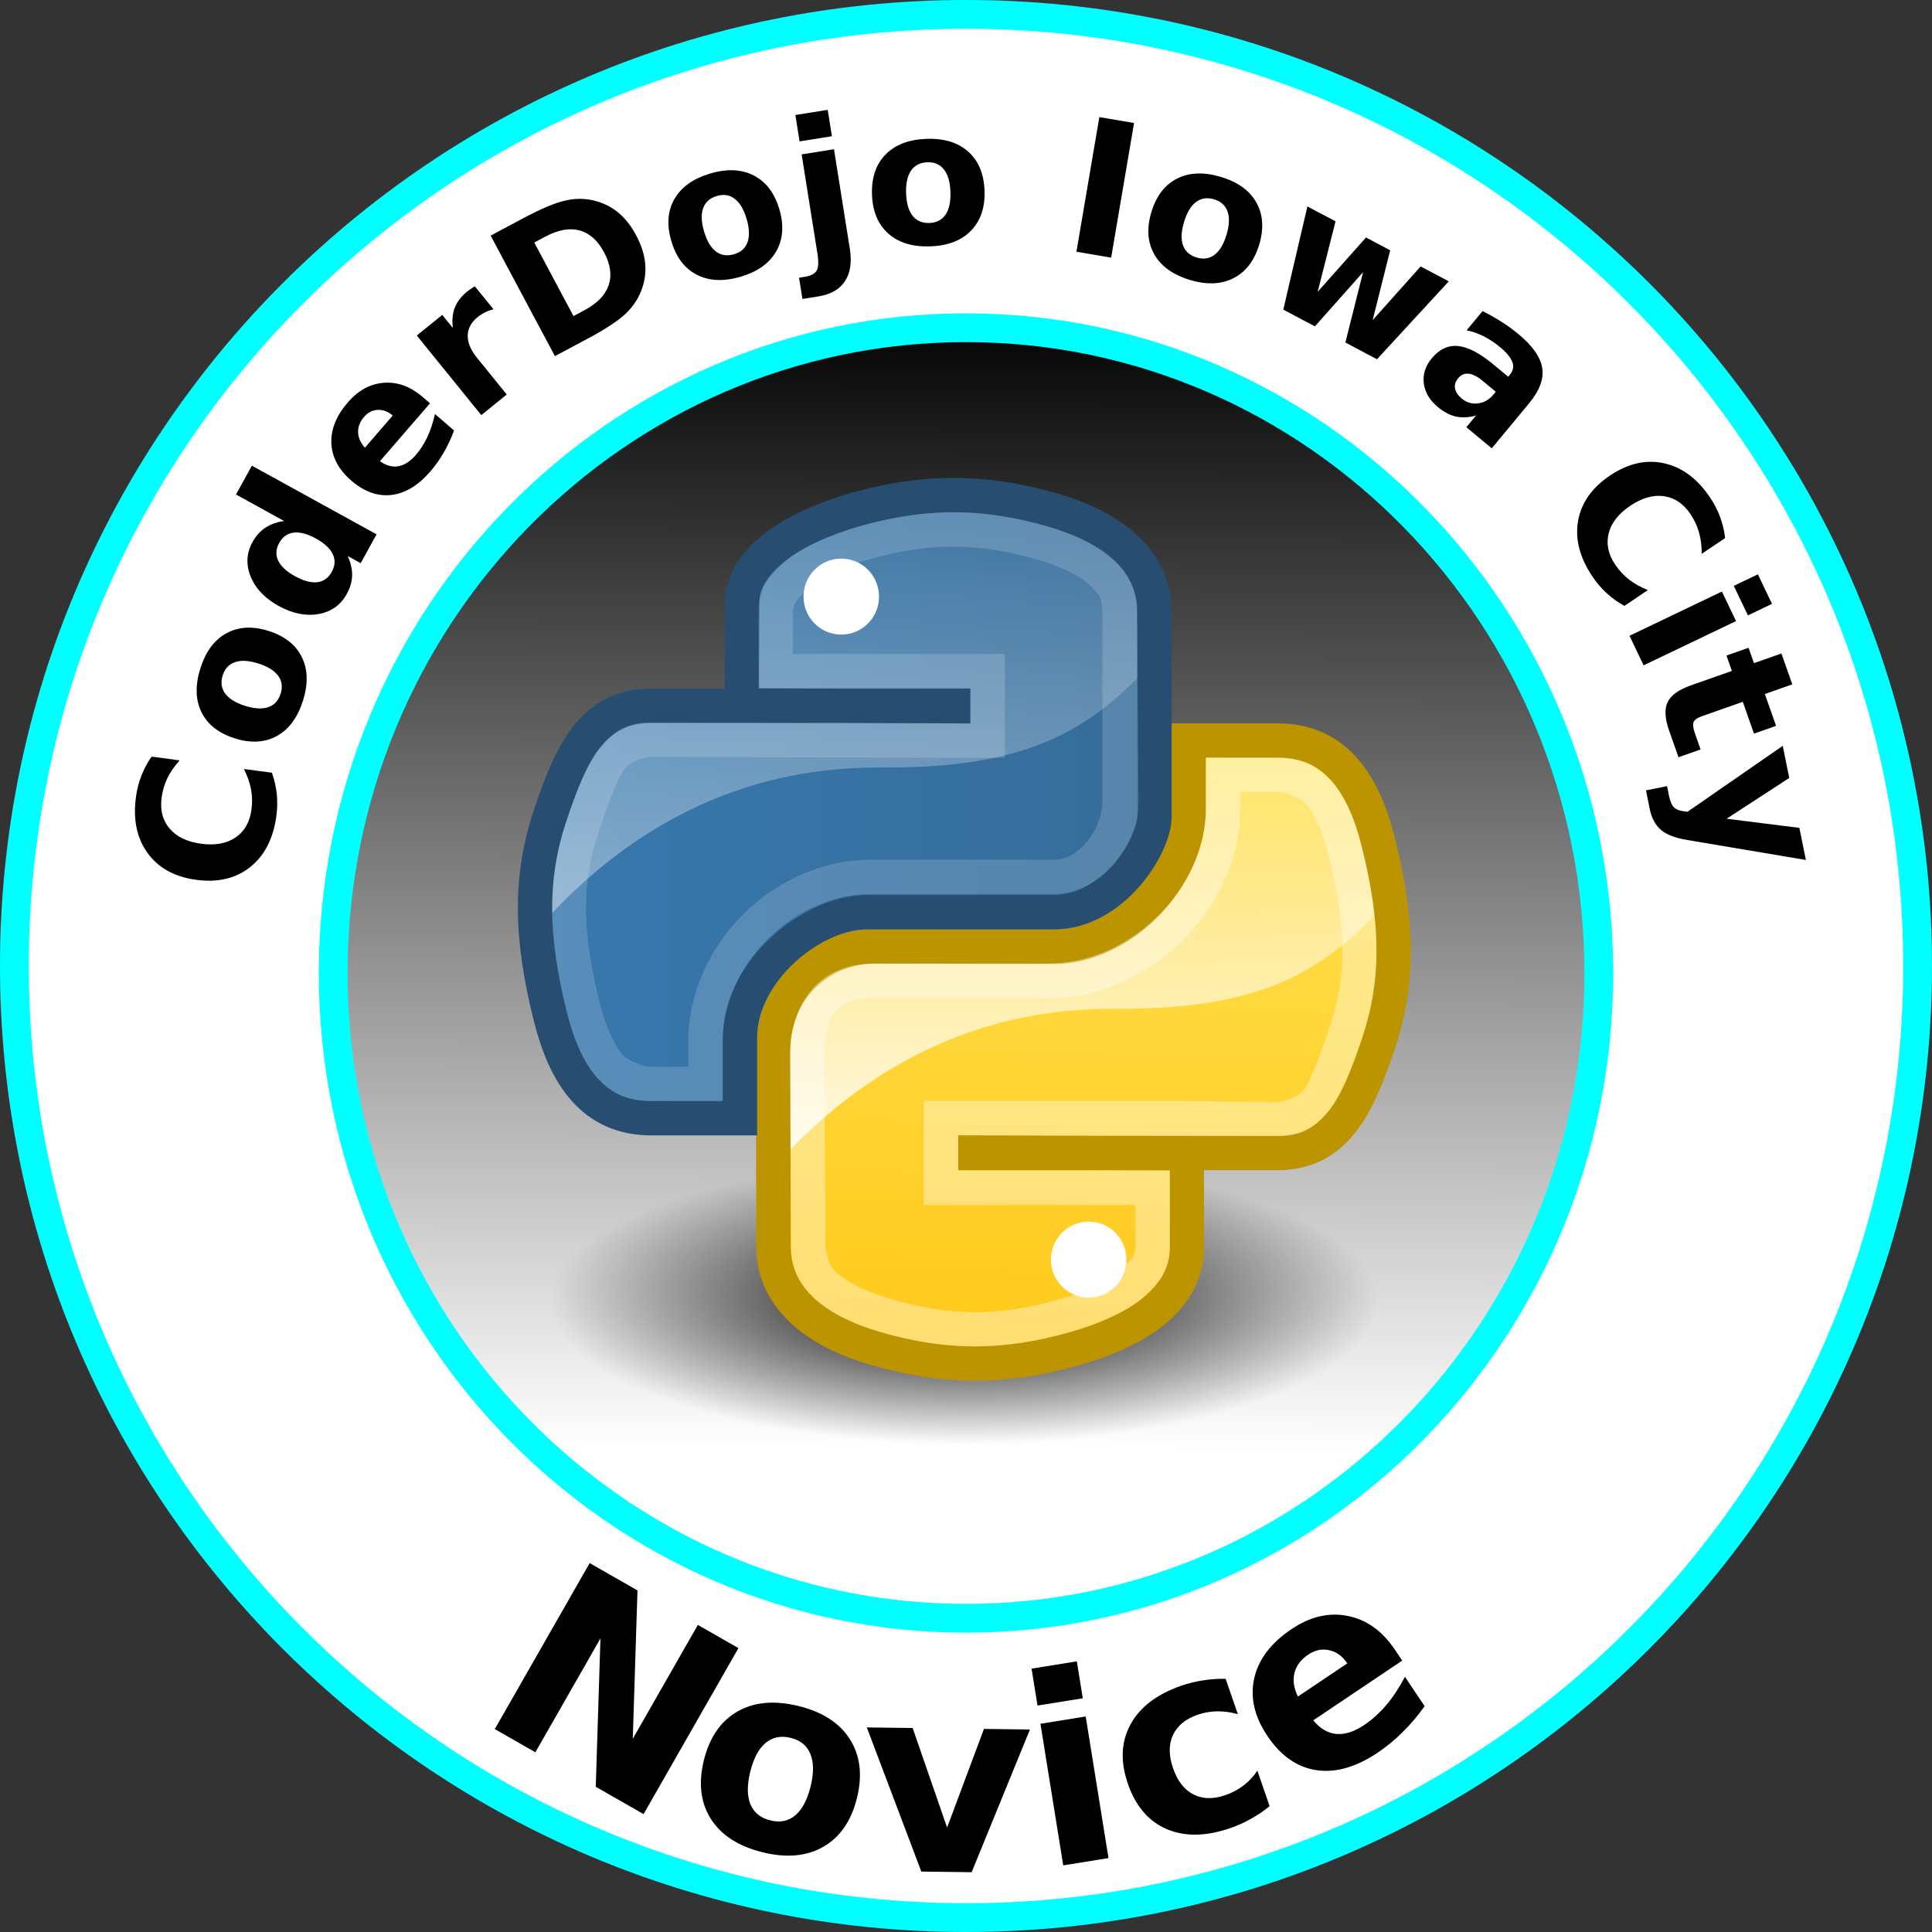 <?xml version="1.0" encoding="UTF-8" standalone="no"?>
<!-- Created with Inkscape (http://www.inkscape.org/) -->

<svg
   xmlns:dc="http://purl.org/dc/elements/1.1/"
   xmlns:cc="http://creativecommons.org/ns#"
   xmlns:rdf="http://www.w3.org/1999/02/22-rdf-syntax-ns#"
   xmlns:svg="http://www.w3.org/2000/svg"
   xmlns="http://www.w3.org/2000/svg"
   xmlns:xlink="http://www.w3.org/1999/xlink"
   xmlns:sodipodi="http://sodipodi.sourceforge.net/DTD/sodipodi-0.dtd"
   xmlns:inkscape="http://www.inkscape.org/namespaces/inkscape"
   version="1.1"
   width="412.5"
   height="412.5"
   id="svg3796"
   inkscape:version="0.48.5 r10040"
   sodipodi:docname="python_novice.svg">
  <rect width="100%" height="100%" fill="#333333" stroke="none"/>
  <sodipodi:namedview
     pagecolor="#ffffff"
     bordercolor="#666666"
     borderopacity="1"
     objecttolerance="10"
     gridtolerance="10"
     guidetolerance="10"
     inkscape:pageopacity="0"
     inkscape:pageshadow="2"
     inkscape:window-width="640"
     inkscape:window-height="480"
     id="namedview13648"
     showgrid="false"
     fit-margin-top="0"
     fit-margin-left="0"
     fit-margin-right="0"
     fit-margin-bottom="0"
     inkscape:zoom="0.55529412"
     inkscape:cx="206.25"
     inkscape:cy="206.25"
     inkscape:window-x="0"
     inkscape:window-y="0"
     inkscape:window-maximized="0"
     inkscape:current-layer="svg3796" />
  <defs
     id="defs3798">
    <linearGradient
       id="linearGradient9002">
      <stop
         id="stop9004"
         style="stop-color:#000000;stop-opacity:1"
         offset="0" />
      <stop
         id="stop9006"
         style="stop-color:#000000;stop-opacity:0"
         offset="1" />
    </linearGradient>
    <linearGradient
       id="linearGradient8961">
      <stop
         id="stop8963"
         style="stop-color:#f4d800;stop-opacity:1"
         offset="0" />
      <stop
         id="stop8969"
         style="stop-color:#f9eb7f;stop-opacity:1"
         offset="0.5" />
      <stop
         id="stop8965"
         style="stop-color:#ffffff;stop-opacity:1"
         offset="1" />
    </linearGradient>
    <linearGradient
       id="linearGradient5252">
      <stop
         id="stop5254"
         style="stop-color:#ffffff;stop-opacity:1"
         offset="0" />
    </linearGradient>
    <linearGradient
       id="linearGradient5767">
      <stop
         id="stop5769"
         style="stop-color:#000000;stop-opacity:1"
         offset="0" />
    </linearGradient>
    <linearGradient
       id="linearGradient4325">
      <stop
         id="stop4327"
         style="stop-color:#000000;stop-opacity:1"
         offset="0" />
      <stop
         id="stop4329"
         style="stop-color:#000000;stop-opacity:0"
         offset="1" />
    </linearGradient>
    <radialGradient
       cx="15.115"
       cy="63.965"
       r="12.289"
       fx="15.115"
       fy="63.965"
       id="rg1"
       xlink:href="#lg4"
       gradientUnits="userSpaceOnUse"
       gradientTransform="matrix(1.6,0,0,0.552,-0.184,4.836)" />
    <linearGradient
       x1="119.191"
       y1="89.13"
       x2="116.965"
       y2="169.279"
       id="lg8"
       xlink:href="#lg3"
       gradientUnits="userSpaceOnUse"
       gradientTransform="matrix(0.354,0,0,0.354,-16.39,-17.997)" />
    <linearGradient
       x1="94.693"
       y1="112.511"
       x2="94.693"
       y2="64.053"
       id="lg7"
       xlink:href="#lg2"
       gradientUnits="userSpaceOnUse"
       gradientTransform="matrix(0.354,0,0,0.354,-6.297,-7.945)" />
    <linearGradient
       x1="59.728"
       y1="102"
       x2="142.62"
       y2="102"
       id="lg6"
       xlink:href="#lg1"
       gradientUnits="userSpaceOnUse"
       gradientTransform="matrix(0.354,0,0,0.354,-17.38,-19.412)" />
    <linearGradient
       x1="94.693"
       y1="112.511"
       x2="94.693"
       y2="64.053"
       id="lg5"
       xlink:href="#lg2"
       gradientUnits="userSpaceOnUse"
       gradientTransform="matrix(0.354,0,0,0.354,-17.38,-19.412)" />
    <linearGradient
       id="lg4">
      <stop
         id="stop8330"
         style="stop-color:#000000;stop-opacity:1"
         offset="0" />
      <stop
         id="stop8332"
         style="stop-color:#000000;stop-opacity:0"
         offset="1" />
    </linearGradient>
    <linearGradient
       id="lg3">
      <stop
         id="stop8325"
         style="stop-color:#ffe253;stop-opacity:1"
         offset="0" />
      <stop
         id="stop8327"
         style="stop-color:#ffca1c;stop-opacity:1"
         offset="1" />
    </linearGradient>
    <linearGradient
       id="lg2">
      <stop
         id="stop8320"
         style="stop-color:#ffffff;stop-opacity:1"
         offset="0" />
      <stop
         id="stop8322"
         style="stop-color:#ffffff;stop-opacity:0.165"
         offset="1" />
    </linearGradient>
    <linearGradient
       id="lg1">
      <stop
         id="stop8315"
         style="stop-color:#3778ae;stop-opacity:1"
         offset="0" />
      <stop
         id="stop8317"
         style="stop-color:#366c99;stop-opacity:1"
         offset="1" />
    </linearGradient>
    <radialGradient
       cx="15.115"
       cy="63.965"
       r="12.289"
       fx="15.115"
       fy="63.965"
       id="radialGradient8408"
       xlink:href="#lg4"
       gradientUnits="userSpaceOnUse"
       gradientTransform="matrix(1.6,0,0,0.552,-0.184,4.836)" />
    <linearGradient
       x1="119.191"
       y1="89.13"
       x2="116.965"
       y2="169.279"
       id="linearGradient8410"
       xlink:href="#lg3"
       gradientUnits="userSpaceOnUse"
       gradientTransform="matrix(0.354,0,0,0.354,-16.39,-17.997)" />
    <linearGradient
       x1="94.693"
       y1="112.511"
       x2="94.693"
       y2="64.053"
       id="linearGradient8412"
       xlink:href="#lg2"
       gradientUnits="userSpaceOnUse"
       gradientTransform="matrix(0.354,0,0,0.354,-6.297,-7.945)" />
    <linearGradient
       x1="59.728"
       y1="102"
       x2="142.62"
       y2="102"
       id="linearGradient8414"
       xlink:href="#lg1"
       gradientUnits="userSpaceOnUse"
       gradientTransform="matrix(0.354,0,0,0.354,-17.38,-19.412)" />
    <linearGradient
       x1="94.693"
       y1="112.511"
       x2="94.693"
       y2="64.053"
       id="linearGradient8416"
       xlink:href="#lg2"
       gradientUnits="userSpaceOnUse"
       gradientTransform="matrix(0.354,0,0,0.354,-17.38,-19.412)" />
    <linearGradient
       x1="79.965"
       y1="71.787"
       x2="78.686"
       y2="316.325"
       id="linearGradient8289"
       xlink:href="#linearGradient9002-0"
       gradientUnits="userSpaceOnUse"
       gradientTransform="translate(-4,0)" />
    <linearGradient
       x1="79.965"
       y1="71.787"
       x2="78.686"
       y2="316.325"
       id="linearGradient9010"
       xlink:href="#linearGradient9002-0"
       gradientUnits="userSpaceOnUse" />
    <linearGradient
       x1="94.693"
       y1="112.511"
       x2="94.693"
       y2="64.053"
       id="linearGradient8416-9"
       xlink:href="#lg2-7"
       gradientUnits="userSpaceOnUse"
       gradientTransform="matrix(0.354,0,0,0.354,-17.38,-19.412)" />
    <linearGradient
       x1="59.728"
       y1="102"
       x2="142.62"
       y2="102"
       id="linearGradient8414-0"
       xlink:href="#lg1-5"
       gradientUnits="userSpaceOnUse"
       gradientTransform="matrix(0.354,0,0,0.354,-17.38,-19.412)" />
    <linearGradient
       x1="94.693"
       y1="112.511"
       x2="94.693"
       y2="64.053"
       id="linearGradient8412-0"
       xlink:href="#lg2-7"
       gradientUnits="userSpaceOnUse"
       gradientTransform="matrix(0.354,0,0,0.354,-6.297,-7.945)" />
    <linearGradient
       x1="119.191"
       y1="89.13"
       x2="116.965"
       y2="169.279"
       id="linearGradient8410-5"
       xlink:href="#lg3-1"
       gradientUnits="userSpaceOnUse"
       gradientTransform="matrix(0.354,0,0,0.354,-16.39,-17.997)" />
    <radialGradient
       cx="15.115"
       cy="63.965"
       r="12.289"
       fx="15.115"
       fy="63.965"
       id="radialGradient8408-4"
       xlink:href="#lg4-5"
       gradientUnits="userSpaceOnUse"
       gradientTransform="matrix(1.6,0,0,0.552,-0.184,4.836)" />
    <linearGradient
       id="lg1-5">
      <stop
         id="stop8315-3"
         style="stop-color:#3778ae;stop-opacity:1"
         offset="0" />
      <stop
         id="stop8317-4"
         style="stop-color:#366c99;stop-opacity:1"
         offset="1" />
    </linearGradient>
    <linearGradient
       id="lg2-7">
      <stop
         id="stop8320-6"
         style="stop-color:#ffffff;stop-opacity:1"
         offset="0" />
      <stop
         id="stop8322-2"
         style="stop-color:#ffffff;stop-opacity:0.165"
         offset="1" />
    </linearGradient>
    <linearGradient
       id="lg3-1">
      <stop
         id="stop8325-5"
         style="stop-color:#ffe253;stop-opacity:1"
         offset="0" />
      <stop
         id="stop8327-6"
         style="stop-color:#ffca1c;stop-opacity:1"
         offset="1" />
    </linearGradient>
    <linearGradient
       id="lg4-5">
      <stop
         id="stop8330-1"
         style="stop-color:#000000;stop-opacity:1"
         offset="0" />
      <stop
         id="stop8332-4"
         style="stop-color:#000000;stop-opacity:0"
         offset="1" />
    </linearGradient>
    <linearGradient
       x1="94.693"
       y1="112.511"
       x2="94.693"
       y2="64.053"
       id="lg5-5"
       xlink:href="#lg2-7"
       gradientUnits="userSpaceOnUse"
       gradientTransform="matrix(0.354,0,0,0.354,-17.38,-19.412)" />
    <linearGradient
       x1="59.728"
       y1="102"
       x2="142.62"
       y2="102"
       id="lg6-7"
       xlink:href="#lg1-5"
       gradientUnits="userSpaceOnUse"
       gradientTransform="matrix(0.354,0,0,0.354,-17.38,-19.412)" />
    <linearGradient
       x1="94.693"
       y1="112.511"
       x2="94.693"
       y2="64.053"
       id="lg7-8"
       xlink:href="#lg2-7"
       gradientUnits="userSpaceOnUse"
       gradientTransform="matrix(0.354,0,0,0.354,-6.297,-7.945)" />
    <linearGradient
       x1="119.191"
       y1="89.13"
       x2="116.965"
       y2="169.279"
       id="lg8-2"
       xlink:href="#lg3-1"
       gradientUnits="userSpaceOnUse"
       gradientTransform="matrix(0.354,0,0,0.354,-16.39,-17.997)" />
    <radialGradient
       cx="15.115"
       cy="63.965"
       r="12.289"
       fx="15.115"
       fy="63.965"
       id="rg1-2"
       xlink:href="#lg4-5"
       gradientUnits="userSpaceOnUse"
       gradientTransform="matrix(1.6,0,0,0.552,-0.184,4.836)" />
    <linearGradient
       id="linearGradient4325-9">
      <stop
         id="stop4327-4"
         style="stop-color:#000000;stop-opacity:1"
         offset="0" />
      <stop
         id="stop4329-7"
         style="stop-color:#000000;stop-opacity:0"
         offset="1" />
    </linearGradient>
    <linearGradient
       id="linearGradient5767-2">
      <stop
         id="stop5769-5"
         style="stop-color:#000000;stop-opacity:1"
         offset="0" />
    </linearGradient>
    <linearGradient
       id="linearGradient5252-5">
      <stop
         id="stop5254-0"
         style="stop-color:#ffffff;stop-opacity:1"
         offset="0" />
    </linearGradient>
    <linearGradient
       id="linearGradient8961-0">
      <stop
         id="stop8963-2"
         style="stop-color:#f4d800;stop-opacity:1"
         offset="0" />
      <stop
         id="stop8969-7"
         style="stop-color:#f9eb7f;stop-opacity:1"
         offset="0.5" />
      <stop
         id="stop8965-6"
         style="stop-color:#ffffff;stop-opacity:1"
         offset="1" />
    </linearGradient>
    <linearGradient
       id="linearGradient9002-0">
      <stop
         id="stop9004-9"
         style="stop-color:#000000;stop-opacity:1"
         offset="0" />
      <stop
         id="stop9006-9"
         style="stop-color:#000000;stop-opacity:0"
         offset="1" />
    </linearGradient>
  </defs>
  <g
     id="layer1"
     style="display:inline"
     transform="translate(-8.125,-6.25)">
    <path
       d="M 214.375,415.677 C 102.164,415.677 11.198,324.711 11.198,212.5 11.198,100.289 102.164,9.323 214.375,9.323 c 112.211,0 203.177,90.965 203.177,203.177 0,112.211 -90.965,203.177 -203.177,203.177 z"
       id="path3815"
       style="fill:#ffffff;fill-opacity:1;stroke:#00ffff;stroke-width:6.147;stroke-linejoin:round;stroke-miterlimit:4;stroke-opacity:1;stroke-dasharray:none;stroke-dashoffset:0"
       inkscape:connector-curvature="0" />
    <g
       transform="translate(-0.356,-1.111)"
       id="g9674">
      <g
         id="layer16-2"
         style="display:inline">
        <path
           d="m 213.395,351.766 c -74.619,0 -135.109,-61.682 -135.109,-137.771 0,-76.089 60.491,-137.771 135.109,-137.771 74.619,0 135.109,61.682 135.109,137.771 0,76.089 -60.491,137.771 -135.109,137.771 z"
           id="path8953-5"
           style="fill:url(#linearGradient8289);fill-opacity:1;fill-rule:nonzero;stroke:none;display:inline"
           inkscape:connector-curvature="0" />
      </g>
      <g
         id="layer15"
         style="display:inline">
        <g
           transform="matrix(4.5,0,0,4.5,106.367,104.501)"
           id="g8382">
          <path
             d="m 43.662,40.129 a 19.662,6.78 0 0 1 -39.324,0 19.662,6.78 0 1 1 39.324,0 z"
             id="path8339"
             style="fill:url(#radialGradient8408-4)"
             inkscape:connector-curvature="0" />
          <path
             d="m 34.08,37.58 c 0,2.732 -2.371,4.116 -4.777,4.806 -3.62,1.04 -6.526,0.881 -9.551,0 -2.527,-0.736 -4.777,-2.24 -4.777,-4.806 l 0,-9.013 c 0,-2.594 2.162,-4.809 4.777,-4.809 l 9.398,-0.611 c 3.181,0 5.261,-1.986 5.261,-5.245 l 0.866,-4.357 3.581,0 c 2.781,0 4.091,2.067 4.777,4.806 0.956,3.804 0.998,6.649 0,9.615 -0.966,2.881 -2,4.806 -4.777,4.806 l -4.777,0 -9.551,0 0,-0.02 c 8.242,0.02 9.551,-3.316 9.551,4.828 z"
             id="path8341"
             style="fill:url(#linearGradient8410-5)"
             inkscape:connector-curvature="0" />
          <path
             d="m 28.11,38.178 c 0,-0.994 0.803,-1.801 1.791,-1.801 1,0 1.791,0.807 1.791,1.801 0,0.998 -0.8,1.805 -1.791,1.805 -0.987,0 -1.791,-0.807 -1.791,-1.805 z"
             id="path8343"
             style="fill:#ffffff"
             inkscape:connector-curvature="0" />
          <path
             d="m 35.266,13.544 0,4.226 C 31.855,23.767 25.375,23.779 19.939,23.779 l -2.017,0.205 c -2.834,2.436 -2.924,6.346 -2.922,9.776 6.25,-6.974 12.917,-7.5 16.244,-7.485 6.638,0.029 9.764,-1.603 12.934,-5.194 -0.016,-0.07 0.016,-0.132 0,-0.204 -0.122,-0.8 -0.336,-1.654 -0.56,-2.546 -0.322,-1.284 -0.743,-2.414 -1.426,-3.259 -0.016,-0.016 -0.038,-0.034 -0.051,-0.05 0,0 -0.042,0 -0.05,0 -0.023,-0.028 -0.028,-0.075 -0.05,-0.101 -0.047,-0.034 -0.052,-0.07 -0.101,-0.101 -0.016,-0.016 -0.039,0.016 -0.05,0 C 41.165,14.35 40.286,14 39.394,13.852 38.586,13.718 37.775,13.617 36.95,13.546 l -0.509,0 -1.171,0 z"
             id="path8345"
             style="opacity:0.837;fill:url(#linearGradient8412-0)"
             inkscape:connector-curvature="0" />
          <path
             d="m 34.559,37.579 c 0,2.732 -2.85,4.116 -5.256,4.806 -3.62,1.04 -6.525,0.881 -9.551,0 -2.527,-0.736 -4.801,-2.24 -4.805,-4.805 l -0.016,-9.258 c -0.01,-3.073 2.302,-5.01 4.849,-5 l 8.467,0.015 c 3.25,0 6.41,-3.3 6.401,-6.55 l 0,-3.237 4.21,0 c 2.781,0 4.09,2.067 4.777,4.806 0.956,3.804 1,6.649 0,9.615 -0.966,2.88 -2,5.148 -4.777,5.148 l -4.3,0 -10.03,0 0,-0.02 10.03,0.034 z"
             id="path8347"
             style="fill:none;stroke:#bb9400;stroke-width:1.63"
             inkscape:connector-curvature="0" />
          <path
             d="m 35.465,14.358 0,2.393 c 0,3.724 -3.497,7.376 -7.481,7.376 l -8.249,0 c -2.851,0 -4.018,2.157 -4.004,4.438 l 0.056,9.013 c 0.01,1.045 0.4,1.823 1.148,2.495 0.748,0.671 1.873,1.183 3.055,1.528 2.916,0.849 5.576,1.002 9.064,0 1.133,-0.325 2.639,-0.94 3.398,-1.596 0.758,-0.656 1.308,-1.296 1.308,-2.426 l 0,-3.63 -10.052,0 0,-1.679 15.174,0.05 c 1.201,0 1.788,-0.472 2.384,-1.163 0.596,-0.691 1.115,-2.047 1.587,-3.456 0.946,-2.81 0.934,-5.449 0,-9.166 -0.325,-1.298 -0.798,-2.346 -1.426,-3.055 -0.628,-0.709 -1.357,-1.12 -2.546,-1.12 z m 1.629,1.629 1.787,0 c 0.52,0 1.199,0.419 1.324,0.56 0.362,0.409 0.78,1.239 1.069,2.393 0.889,3.542 0.891,5.752 0.05,8.249 -0.452,1.347 -0.92,2.614 -1.273,3 -0.318,0.34 -1,0.509 -1.171,0.509 l -4.787,-0.051 -12.017,0 0,4.938 10.052,0 0,2 c 0,0.727 -0.973,1.179 -1.141,1.324 -0.487,0.422 -1.351,0.836 -2.342,1.12 -3.223,0.926 -5.5,0.786 -8.198,0 -1.021,-0.297 -1.906,-0.734 -2.407,-1.159 -0.501,-0.426 -0.532,-0.774 -0.624,-1.285 l -0.056,-9.013 c -0.013,-2.022 0.646,-2.808 2.375,-2.808 l 8.249,0 c 4.923,0 9.11,-4.35 9.11,-9.005 1e-4,-0.257 -10e-5,-0.515 -10e-5,-0.772 z"
             id="path8349"
             style="opacity:0.384;fill:#ffffff"
             inkscape:connector-curvature="0" />
          <path
             d="m 13.985,7.32 c 0,-2.732 0.732,-4.218 4.777,-4.926 2.746,-0.481 6.267,-0.541 9.551,0 2.594,0.428 4.777,2.36 4.777,4.926 l 0,9.013 c 0,2.643 -2.12,4.809 -4.777,4.809 l -8.662,0.479 c -3.241,0 -6.589,2.832 -6.589,5.957 l -0.274,3.777 -3.284,0 c -2.778,0 -4.395,-2.003 -5.074,-4.806 -0.917,-3.765 -0.878,-6.009 0,-9.615 0.761,-3.146 3.192,-4.806 5.7,-4.806 l 3.585,0 c 0,0 8.945,-0.035 0,-0.032 l 0,-4.777 0,0 z"
             id="path8351"
             style="fill:url(#linearGradient8414-0)"
             inkscape:connector-curvature="0" />
          <path
             d="m 16.373,6.722 c 0,-1 0.8,-1.805 1.791,-1.805 0.987,0 1.791,0.807 1.791,1.805 0,0.994 -0.803,1.801 -1.791,1.801 -0.991,0 -1.791,-0.807 -1.791,-1.801 z"
             id="path8353"
             style="fill:#ffffff"
             inkscape:connector-curvature="0" />
          <path
             d="M 22.717,1.996 C 21.304,2.03 19.947,2.192 18.745,2.403 14.701,3.111 14.01,4.61 14.01,7.342 l -0.295,4.787 -3.32,-3e-4 c -2.778,0 -5.197,1.641 -5.958,4.786 -0.516,2.123 -0.75,3.784 -0.662,5.55 6.292,-7.132 13.044,-7.653 16.396,-7.638 6.638,0.029 9.764,-1.603 12.934,-5.194 l 0,-2.291 c 0,-2.566 -2.193,-4.511 -4.787,-4.939 C 26.471,2.098 24.535,1.952 22.717,1.996 z"
             id="path8355"
             style="opacity:0.377;fill:url(#linearGradient8416-9)"
             inkscape:connector-curvature="0" />
          <path
             d="m 18.696,2.627 c 3.62,-1.04 6.526,-0.881 9.551,0 2.527,0.736 4.779,2.24 4.777,4.806 l 0,9.732 c 0,1.366 -1.975,4.529 -4.773,4.529 l -8.899,0 c -2.498,0 -5.997,2.722 -5.997,5.981 l 0,3.794 -4.21,0 c -2.781,0 -4.091,-2.067 -4.777,-4.806 -0.956,-3.804 -1,-6.649 0,-9.615 0.966,-2.881 2,-5.148 4.777,-5.148 l 4.298,0 10.03,0 0,0.019 -10.03,-0.034 0.019,-4.873 c -0.026,-1.996 2.415,-3.552 5.232,-4.385 z"
             id="path8357"
             style="fill:none;stroke:#274e70;stroke-width:1.63"
             inkscape:connector-curvature="0" />
          <path
             d="m 12.534,30.654 0,-2.796 c 0,-3.725 3.395,-7.029 7.046,-7.029 l 8.684,0 c 2.155,0 4.024,-2.241 4.004,-4.382 L 32.184,7.434 C 32.175,6.389 31.812,5.611 31.064,4.939 30.316,4.267 29.192,3.756 28.009,3.411 c -2.917,-0.849 -5.576,-1.002 -9.064,0 -1.133,0.325 -2.64,0.94 -3.398,1.596 -0.758,0.656 -1.308,1.296 -1.308,2.426 l 0,3.63 10.052,0 0,1.68 -15.174,-0.051 c -1.2,0 -1.788,0.472 -2.384,1.163 -0.596,0.691 -1.115,2.047 -1.587,3.456 -0.946,2.81 -0.933,5.449 0,9.166 0.325,1.298 0.798,2.346 1.426,3.055 0.628,0.709 1.357,1.12 2.546,1.12 l 3.416,0 z m -1.629,-1.629 -1.787,0 c -0.52,0 -1.2,-0.419 -1.324,-0.56 C 7.431,28.055 7.013,27.226 6.724,26.071 5.835,22.529 5.833,20.32 6.674,17.822 7.125,16.475 7.594,15.208 7.947,14.832 8.265,14.493 8.938,14.323 9.118,14.323 l 16.804,0.051 0,-4.939 -10.052,0 0,-2 c 0,-0.727 0.973,-1.179 1.141,-1.324 0.487,-0.422 1.351,-0.836 2.342,-1.12 3.223,-0.926 5.5,-0.786 8.198,0 1.021,0.297 1.906,0.734 2.393,1.171 0.173,0.135 0.265,0.297 0.408,0.458 0.199,0.237 0.155,0.55 0.201,0.815 l 0,9.013 c 0,1.236 -1.056,2.753 -2.291,2.753 l -8.684,0 c -4.59,0 -8.676,4.003 -8.676,8.658 0,0.388 0,1.166 0,1.166 z"
             id="path8359"
             style="opacity:0.165;fill:#ffffff"
             inkscape:connector-curvature="0" />
        </g>
      </g>
    </g>
  </g>
  <g
     id="layer16"
     style="display:inline"
     transform="translate(-8.125,-6.25)">
    <path
       d="m 214.375,351.766 c -74.619,0 -135.109,-61.682 -135.109,-137.771 0,-76.089 60.491,-137.771 135.109,-137.771 74.619,0 135.109,61.682 135.109,137.771 0,76.089 -60.491,137.771 -135.109,137.771 z"
       id="path8953"
       style="fill:none;stroke:#00ffff;stroke-width:6.146;stroke-linejoin:round;stroke-miterlimit:4;stroke-opacity:1;stroke-dasharray:none;stroke-dashoffset:0;display:inline"
       inkscape:connector-curvature="0" />
  </g>
  <g
     id="layer2"
     style="display:inline"
     transform="translate(-8.125,-6.25)">
    <g
       transform="translate(-2.552,8)"
       style="font-size:40px;font-style:normal;font-weight:normal;line-height:125%;letter-spacing:0px;word-spacing:0px;fill:#000000;fill-opacity:1;stroke:none;font-family:Sans"
       id="text5813">
      <path
         d="m 68.733,163.239 c 0.527,1.463 0.871,2.961 1.034,4.493 0.162,1.533 0.136,3.105 -0.08,4.719 -0.645,4.814 -2.498,8.448 -5.559,10.901 -3.074,2.452 -6.915,3.369 -11.522,2.752 -4.62,-0.619 -8.084,-2.515 -10.391,-5.688 -2.32,-3.175 -3.158,-7.169 -2.513,-11.983 0.216,-1.613 0.604,-3.138 1.165,-4.573 0.56,-1.436 1.287,-2.79 2.18,-4.063 l 5.982,0.801 c -1.127,1.255 -2,2.524 -2.619,3.807 -0.619,1.283 -1.027,2.667 -1.226,4.151 -0.356,2.659 0.215,4.863 1.715,6.614 1.5,1.751 3.746,2.827 6.74,3.228 2.981,0.399 5.426,-0.048 7.333,-1.343 1.908,-1.295 3.039,-3.271 3.396,-5.93 0.199,-1.484 0.169,-2.927 -0.09,-4.328 -0.259,-1.401 -0.767,-2.855 -1.524,-4.362 l 5.982,0.801"
         style="font-weight:bold;-inkscape-font-specification:Sans Bold"
         id="path5204" />
      <path
         d="m 58.231,142.44 c -0.468,1.477 -0.292,2.776 0.527,3.896 0.811,1.104 2.216,1.973 4.214,2.606 1.998,0.633 3.653,0.734 4.965,0.303 1.303,-0.448 2.188,-1.41 2.656,-2.887 0.46,-1.452 0.285,-2.73 -0.526,-3.834 -0.824,-1.108 -2.235,-1.978 -4.233,-2.612 -1.998,-0.633 -3.647,-0.732 -4.946,-0.297 -1.311,0.431 -2.197,1.373 -2.657,2.825 m -4.766,-1.51 c 1.137,-3.587 2.992,-6.079 5.566,-7.477 2.578,-1.41 5.579,-1.572 9.005,-0.486 3.426,1.086 5.786,2.947 7.082,5.584 1.299,2.624 1.38,5.73 0.243,9.317 -1.141,3.6 -3.002,6.11 -5.583,7.532 -2.578,1.41 -5.579,1.572 -9.005,0.486 -3.426,-1.086 -5.786,-2.947 -7.082,-5.584 -1.291,-2.649 -1.366,-5.774 -0.226,-9.373"
         style="font-weight:bold;-inkscape-font-specification:Sans Bold"
         id="path5206" />
      <path
         d="m 71.33,109.487 -10.265,-5.654 3.392,-6.159 26.62,14.662 -3.392,6.159 -2.771,-1.527 c 0.664,1.466 0.979,2.851 0.945,4.155 -0.034,1.304 -0.419,2.623 -1.154,3.958 -1.3,2.361 -3.304,3.785 -6.01,4.271 -2.717,0.48 -5.553,-0.093 -8.507,-1.72 -2.954,-1.627 -4.948,-3.714 -5.983,-6.261 -1.046,-2.553 -0.919,-5.011 0.381,-7.371 0.729,-1.323 1.641,-2.344 2.736,-3.064 1.09,-0.737 2.426,-1.22 4.009,-1.449 m 10.179,10.869 c 0.722,-1.312 0.793,-2.573 0.212,-3.785 -0.575,-1.223 -1.775,-2.338 -3.599,-3.343 -1.825,-1.005 -3.408,-1.424 -4.749,-1.256 -1.335,0.157 -2.364,0.891 -3.086,2.202 -0.716,1.3 -0.787,2.562 -0.212,3.785 0.581,1.212 1.784,2.321 3.609,3.326 1.825,1.005 3.405,1.429 4.74,1.273 1.341,-0.168 2.37,-0.902 3.086,-2.202"
         style="font-weight:bold;-inkscape-font-specification:Sans Bold"
         id="path5208" />
      <path
         d="m 100.981,83.057 1.507,1.303 -10.692,12.366 c 1.352,0.945 2.67,1.302 3.955,1.07 1.285,-0.232 2.523,-1.037 3.716,-2.416 0.962,-1.113 1.783,-2.391 2.463,-3.835 0.679,-1.462 1.215,-3.098 1.61,-4.908 l 4.078,3.526 c -0.609,1.66 -1.336,3.217 -2.181,4.673 -0.835,1.464 -1.794,2.821 -2.875,4.072 -2.589,2.994 -5.361,4.668 -8.317,5.021 -2.957,0.335 -5.81,-0.686 -8.558,-3.062 -2.699,-2.333 -4.119,-4.981 -4.26,-7.943 -0.133,-2.972 1.036,-5.886 3.505,-8.743 2.248,-2.6 4.828,-4.002 7.74,-4.204 2.92,-0.212 5.69,0.815 8.31,3.08 m -6.459,3.917 c -1.005,-0.869 -2.068,-1.271 -3.189,-1.208 -1.123,0.045 -2.093,0.54 -2.911,1.485 -0.886,1.024 -1.315,2.108 -1.287,3.251 0.018,1.134 0.5,2.248 1.447,3.343 l 5.94,-6.87"
         style="font-weight:bold;-inkscape-font-specification:Sans Bold"
         id="path5210" />
      <path
         d="m 116.044,64.287 c -0.656,0.163 -1.262,0.386 -1.82,0.67 -0.556,0.266 -1.071,0.591 -1.547,0.976 -1.396,1.131 -2.109,2.454 -2.138,3.969 -0.027,1.497 0.635,3.08 1.987,4.749 l 6.344,7.831 -5.433,4.401 -13.77,-16.997 5.433,-4.401 2.262,2.792 c -0.203,-1.678 -0.06,-3.135 0.431,-4.371 0.493,-1.254 1.371,-2.393 2.636,-3.417 0.182,-0.148 0.388,-0.297 0.616,-0.449 0.221,-0.162 0.554,-0.382 1,-0.659 l 3.999,4.905"
         style="font-weight:bold;-inkscape-font-specification:Sans Bold"
         id="path5212" />
      <path
         d="m 124.747,50.034 8.374,15.699 2.378,-1.269 c 2.711,-1.446 4.421,-3.221 5.128,-5.325 0.719,-2.11 0.395,-4.446 -0.971,-7.008 -1.36,-2.55 -3.108,-4.112 -5.244,-4.685 -2.135,-0.573 -4.565,-0.133 -7.287,1.319 l -2.378,1.269 m -9.31,-1.476 6.997,-3.732 c 3.906,-2.084 6.963,-3.352 9.17,-3.807 2.213,-0.472 4.358,-0.406 6.436,0.197 1.825,0.517 3.435,1.377 4.83,2.581 1.395,1.204 2.604,2.765 3.627,4.684 1.036,1.942 1.668,3.833 1.897,5.673 0.223,1.829 0.041,3.645 -0.547,5.449 -0.668,2.068 -1.817,3.898 -3.446,5.491 -1.636,1.581 -4.384,3.401 -8.244,5.46 l -6.997,3.732 -13.724,-25.729"
         style="font-weight:bold;-inkscape-font-specification:Sans Bold"
         id="path5214" />
      <path
         d="m 163.735,40.092 c -1.486,0.438 -2.464,1.31 -2.934,2.617 -0.461,1.29 -0.395,2.94 0.198,4.951 0.593,2.011 1.435,3.439 2.526,4.285 1.1,0.83 2.393,1.025 3.879,0.587 1.461,-0.431 2.422,-1.291 2.884,-2.581 0.458,-1.302 0.39,-2.959 -0.203,-4.97 -0.593,-2.011 -1.433,-3.433 -2.52,-4.266 -1.091,-0.846 -2.367,-1.053 -3.828,-0.622 m -1.414,-4.796 c 3.609,-1.064 6.713,-0.921 9.311,0.431 2.61,1.348 4.424,3.745 5.44,7.192 1.016,3.447 0.794,6.445 -0.667,8.993 -1.449,2.545 -3.978,4.35 -7.587,5.414 -3.622,1.068 -6.744,0.93 -9.367,-0.414 -2.61,-1.348 -4.424,-3.745 -5.44,-7.192 -1.016,-3.447 -0.794,-6.445 0.667,-8.993 1.474,-2.552 4.021,-4.362 7.643,-5.431"
         style="font-weight:bold;-inkscape-font-specification:Sans Bold"
         id="path5216" />
      <path
         d="m 181.835,31.213 6.905,-1.099 3.378,21.217 c 0.461,2.893 0.117,5.209 -1.03,6.948 -1.145,1.751 -3.036,2.837 -5.672,3.257 l -3.414,0.544 -0.722,-4.533 1.196,-0.19 c 1.312,-0.209 2.165,-0.648 2.559,-1.317 0.394,-0.669 0.454,-1.872 0.177,-3.608 l -3.378,-21.217 m -1.339,-8.41 6.905,-1.099 0.897,5.632 -6.905,1.099 -0.897,-5.632"
         style="font-weight:bold;-inkscape-font-specification:Sans Bold"
         id="path5218" />
      <path
         d="m 208.672,32.895 c -1.549,0.054 -2.713,0.656 -3.494,1.803 -0.768,1.134 -1.115,2.749 -1.041,4.844 0.074,2.095 0.533,3.688 1.38,4.779 0.859,1.077 2.062,1.589 3.611,1.534 1.522,-0.053 2.668,-0.647 3.436,-1.782 0.767,-1.147 1.114,-2.769 1.041,-4.864 -0.074,-2.095 -0.533,-3.681 -1.379,-4.759 -0.846,-1.091 -2.03,-1.609 -3.553,-1.556 m -0.176,-4.997 c 3.761,-0.132 6.731,0.78 8.91,2.736 2.192,1.955 3.352,4.729 3.478,8.321 0.126,3.592 -0.836,6.44 -2.885,8.544 -2.037,2.104 -4.936,3.222 -8.696,3.354 -3.774,0.133 -6.763,-0.779 -8.969,-2.734 -2.192,-1.955 -3.352,-4.729 -3.478,-8.321 -0.126,-3.592 0.836,-6.44 2.885,-8.544 2.063,-2.105 4.981,-3.224 8.755,-3.356"
         style="font-weight:bold;-inkscape-font-specification:Sans Bold"
         id="path5220" />
      <path
         d="m 245.396,23.253 7.413,1.261 -4.89,28.747 -7.413,-1.261 4.89,-28.747"
         style="font-weight:bold;-inkscape-font-specification:Sans Bold"
         id="path5222" />
      <path
         d="m 269.912,40.809 c -1.484,-0.446 -2.78,-0.251 -3.888,0.585 -1.092,0.827 -1.94,2.245 -2.543,4.252 -0.604,2.008 -0.68,3.664 -0.23,4.969 0.467,1.296 1.442,2.167 2.926,2.614 1.459,0.439 2.734,0.244 3.826,-0.583 1.096,-0.84 1.945,-2.264 2.549,-4.271 0.604,-2.008 0.678,-3.657 0.224,-4.95 -0.451,-1.305 -1.405,-2.177 -2.864,-2.615 m 1.44,-4.788 c 3.604,1.084 6.123,2.902 7.558,5.455 1.447,2.556 1.654,5.555 0.619,8.997 -1.035,3.441 -2.861,5.829 -5.479,7.163 -2.605,1.338 -5.709,1.465 -9.313,0.381 -3.616,-1.088 -6.154,-2.911 -7.614,-5.472 -1.447,-2.556 -1.654,-5.555 -0.619,-8.997 1.035,-3.441 2.861,-5.829 5.479,-7.163 2.63,-1.33 5.753,-1.451 9.369,-0.364"
         style="font-weight:bold;-inkscape-font-specification:Sans Bold"
         id="path5224" />
      <path
         d="m 289.819,42.329 6.006,3.182 -3.814,15.043 10.321,-11.596 5.16,2.734 -3.741,14.905 10.248,-11.457 6.006,3.182 -15.332,16.632 -6.748,-3.575 3.779,-15.017 -10.285,11.57 -6.748,-3.575 5.15,-22.027"
         style="font-weight:bold;-inkscape-font-specification:Sans Bold"
         id="path5226" />
      <path
         d="m 327.245,79.57 c -1.122,-0.931 -2.127,-1.443 -3.014,-1.536 -0.877,-0.085 -1.623,0.244 -2.238,0.985 -0.565,0.681 -0.785,1.405 -0.658,2.17 0.145,0.763 0.624,1.482 1.435,2.155 1.012,0.84 2.163,1.185 3.453,1.037 1.298,-0.158 2.401,-0.783 3.307,-1.876 l 0.511,-0.616 -2.796,-2.319 m 9.906,4.791 -7.968,9.606 -5.427,-4.501 2.07,-2.495 c -1.569,0.424 -3.001,0.497 -4.293,0.22 -1.284,-0.287 -2.573,-0.967 -3.866,-2.039 -1.744,-1.446 -2.742,-3.129 -2.995,-5.047 -0.234,-1.92 0.322,-3.692 1.668,-5.315 1.638,-1.974 3.515,-2.861 5.633,-2.661 2.128,0.209 4.645,1.518 7.551,3.929 l 3.172,2.631 0.349,-0.421 c 0.707,-0.852 0.886,-1.752 0.539,-2.7 -0.339,-0.958 -1.22,-2.027 -2.643,-3.207 -1.153,-0.956 -2.32,-1.73 -3.504,-2.323 -1.183,-0.592 -2.392,-1.012 -3.626,-1.257 l 3.404,-4.104 c 1.385,0.675 2.717,1.425 3.996,2.249 1.287,0.814 2.512,1.703 3.675,2.667 3.037,2.519 4.728,4.937 5.073,7.253 0.364,2.315 -0.573,4.82 -2.809,7.516"
         style="font-weight:bold;-inkscape-font-specification:Sans Bold"
         id="path5228" />
      <path
         d="m 357.511,127.609 c -1.365,-0.745 -2.617,-1.636 -3.756,-2.675 -1.139,-1.038 -2.163,-2.232 -3.072,-3.582 -2.713,-4.028 -3.739,-7.976 -3.079,-11.843 0.671,-3.875 2.935,-7.11 6.79,-9.707 3.866,-2.604 7.715,-3.485 11.547,-2.644 3.843,0.834 7.121,3.265 9.834,7.294 0.909,1.35 1.631,2.748 2.165,4.193 0.534,1.446 0.89,2.941 1.067,4.486 l -5.006,3.371 c 0.01,-1.687 -0.18,-3.215 -0.569,-4.586 -0.389,-1.37 -1.002,-2.677 -1.839,-3.919 -1.498,-2.225 -3.39,-3.494 -5.673,-3.808 -2.284,-0.314 -4.679,0.372 -7.184,2.06 -2.495,1.68 -4.026,3.638 -4.593,5.872 -0.567,2.235 -0.102,4.464 1.397,6.689 0.836,1.242 1.817,2.301 2.94,3.177 1.124,0.876 2.469,1.626 4.036,2.251 l -5.006,3.371"
         style="font-weight:bold;-inkscape-font-specification:Sans Bold"
         id="path5230" />
      <path
         d="m 378.32,124.551 3.018,6.307 -19.732,9.443 -3.018,-6.307 19.732,-9.443 m 7.681,-3.676 3.018,6.307 -5.144,2.462 -3.018,-6.307 5.144,-2.462"
         style="font-weight:bold;-inkscape-font-specification:Sans Bold"
         id="path5232" />
      <path
         d="m 393.349,144.367 -5.858,2.064 2.395,6.797 -4.716,1.662 -2.395,-6.797 -8.75,3.083 c -0.958,0.338 -1.542,0.757 -1.751,1.259 -0.197,0.498 -0.097,1.311 0.301,2.441 l 1.194,3.389 -4.716,1.662 -1.993,-5.655 c -0.917,-2.604 -1.028,-4.642 -0.333,-6.116 0.712,-1.466 2.37,-2.657 4.974,-3.575 l 8.75,-3.083 -1.155,-3.279 4.716,-1.662 1.155,3.279 5.858,-2.064 2.324,6.595"
         style="font-weight:bold;-inkscape-font-specification:Sans Bold"
         id="path5234" />
      <path
         d="m 391.31,157.493 1.39,6.853 -13.379,8.712 15.541,1.95 1.39,6.853 -25.296,-4.257 c -2.57,-0.422 -4.45,-1.144 -5.64,-2.164 -1.2,-1.005 -2.001,-2.497 -2.402,-4.475 l -0.803,-3.962 4.498,-0.912 0.435,2.144 c 0.235,1.161 0.591,1.966 1.067,2.414 0.479,0.461 1.226,0.741 2.243,0.841 l 0.632,0.071 20.325,-14.066"
         style="font-weight:bold;-inkscape-font-specification:Sans Bold"
         id="path5236" />
    </g>
    <path
       d="M 67.364,190.077 C 77.522,-0.304 355.236,7.368 374.853,190.327"
       id="path5791"
       style="fill:none;stroke:#000000;stroke-width:0;stroke-linecap:butt;stroke-linejoin:miter;stroke-miterlimit:4;stroke-opacity:1;stroke-dasharray:none"
       inkscape:connector-curvature="0" />
  </g>
  <g
     id="layer17"
     transform="translate(-8.125,-6.25)">
    <g
       transform="translate(-8.675,-12)"
       style="font-size:40px;font-style:normal;font-weight:normal;line-height:125%;letter-spacing:0px;word-spacing:0px;fill:#000000;fill-opacity:1;stroke:none;font-family:Sans"
       id="text8972">
      <path
         d="m 142.7,351.984 10.208,5.834 -1.003,31.677 13.894,-24.31 8.665,4.952 -20.257,35.444 -10.208,-5.834 1.003,-31.677 -13.894,24.31 -8.665,-4.952 20.257,-35.444"
         style="font-size:56px;font-weight:bold;letter-spacing:2px;-inkscape-font-specification:Sans Bold"
         id="path5239" />
      <path
         d="m 185.639,389.302 c -2.106,-0.519 -3.904,-0.156 -5.395,1.091 -1.468,1.234 -2.554,3.275 -3.257,6.125 -0.703,2.849 -0.693,5.171 0.029,6.963 0.744,1.779 2.169,2.929 4.275,3.448 2.071,0.511 3.84,0.149 5.309,-1.084 1.473,-1.251 2.561,-3.302 3.263,-6.151 0.703,-2.849 0.691,-5.162 -0.035,-6.937 -0.722,-1.793 -2.118,-2.945 -4.189,-3.455 m 1.676,-6.796 c 5.115,1.262 8.765,3.627 10.952,7.095 2.204,3.473 2.703,7.651 1.498,12.536 -1.205,4.885 -3.59,8.352 -7.156,10.401 -3.548,2.054 -7.88,2.45 -12.995,1.188 -5.133,-1.266 -8.81,-3.638 -11.031,-7.114 -2.204,-3.473 -2.703,-7.651 -1.498,-12.536 1.205,-4.885 3.59,-8.352 7.156,-10.401 3.584,-2.045 7.942,-2.434 13.074,-1.169"
         style="font-size:56px;font-weight:bold;letter-spacing:2px;-inkscape-font-specification:Sans Bold"
         id="path5241" />
      <path
         d="m 201.87,387.07 9.788,0.125 7.357,21.26 7.872,-21.065 9.816,0.126 -12.449,30.468 -10.745,-0.138 -11.638,-30.776"
         style="font-size:56px;font-weight:bold;letter-spacing:2px;-inkscape-font-specification:Sans Bold"
         id="path5243" />
      <path
         d="m 238.943,386.288 9.665,-1.555 4.866,30.236 -9.665,1.555 -4.866,-30.236 m -1.894,-11.77 9.665,-1.555 1.269,7.883 -9.665,1.555 -1.269,-7.883"
         style="font-size:56px;font-weight:bold;letter-spacing:2px;-inkscape-font-specification:Sans Bold"
         id="path5245" />
      <path
         d="m 278.485,376.69 2.606,7.547 c -1.555,-0.427 -3.042,-0.627 -4.46,-0.601 -1.401,0.021 -2.782,0.266 -4.143,0.736 -2.585,0.893 -4.339,2.347 -5.263,4.363 -0.913,1.993 -0.902,4.342 0.033,7.047 0.934,2.705 2.378,4.569 4.332,5.592 1.965,0.999 4.24,1.053 6.824,0.16 1.447,-0.5 2.743,-1.188 3.886,-2.065 1.161,-0.883 2.147,-1.937 2.958,-3.162 l 2.615,7.573 c -1.263,1.034 -2.599,1.939 -4.009,2.715 -1.387,0.787 -2.83,1.44 -4.329,1.958 -5.221,1.803 -9.766,1.878 -13.634,0.224 -3.875,-1.671 -6.636,-4.892 -8.284,-9.665 -1.648,-4.773 -1.46,-9.003 0.564,-12.692 2.018,-3.705 5.638,-6.46 10.859,-8.262 1.516,-0.524 3.054,-0.9 4.614,-1.13 1.571,-0.253 3.181,-0.366 4.83,-0.337"
         style="font-size:56px;font-weight:bold;letter-spacing:2px;-inkscape-font-specification:Sans Bold"
         id="path5247" />
      <path
         d="m 314.631,370.486 1.555,2.315 -19,12.76 c 1.477,1.775 3.126,2.742 4.947,2.903 1.821,0.161 3.79,-0.47 5.909,-1.893 1.71,-1.148 3.29,-2.572 4.741,-4.271 1.455,-1.724 2.783,-3.736 3.984,-6.035 l 4.208,6.265 c -1.434,2.017 -2.99,3.853 -4.668,5.507 -1.668,1.669 -3.463,3.149 -5.385,4.44 -4.601,3.09 -8.962,4.328 -13.085,3.715 -4.118,-0.638 -7.594,-3.068 -10.43,-7.291 -2.785,-4.146 -3.726,-8.246 -2.825,-12.299 0.917,-4.063 3.569,-7.568 7.958,-10.515 3.995,-2.683 7.996,-3.624 12.003,-2.824 4.022,0.79 7.385,3.198 10.088,7.224 m -10.168,2.909 c -1.037,-1.544 -2.324,-2.48 -3.862,-2.808 -1.533,-0.354 -3.026,-0.043 -4.479,0.933 -1.574,1.057 -2.553,2.362 -2.937,3.916 -0.394,1.538 -0.153,3.221 0.722,5.048 l 10.555,-7.089"
         style="font-size:56px;font-weight:bold;letter-spacing:2px;-inkscape-font-specification:Sans Bold"
         id="path5249" />
    </g>
    <path
       d="m 118.941,383.379 c 57.925,46.18 144.055,44.257 196.324,5.01"
       id="path8978"
       style="fill:none;stroke:none"
       inkscape:connector-curvature="0" />
  </g>
</svg>
